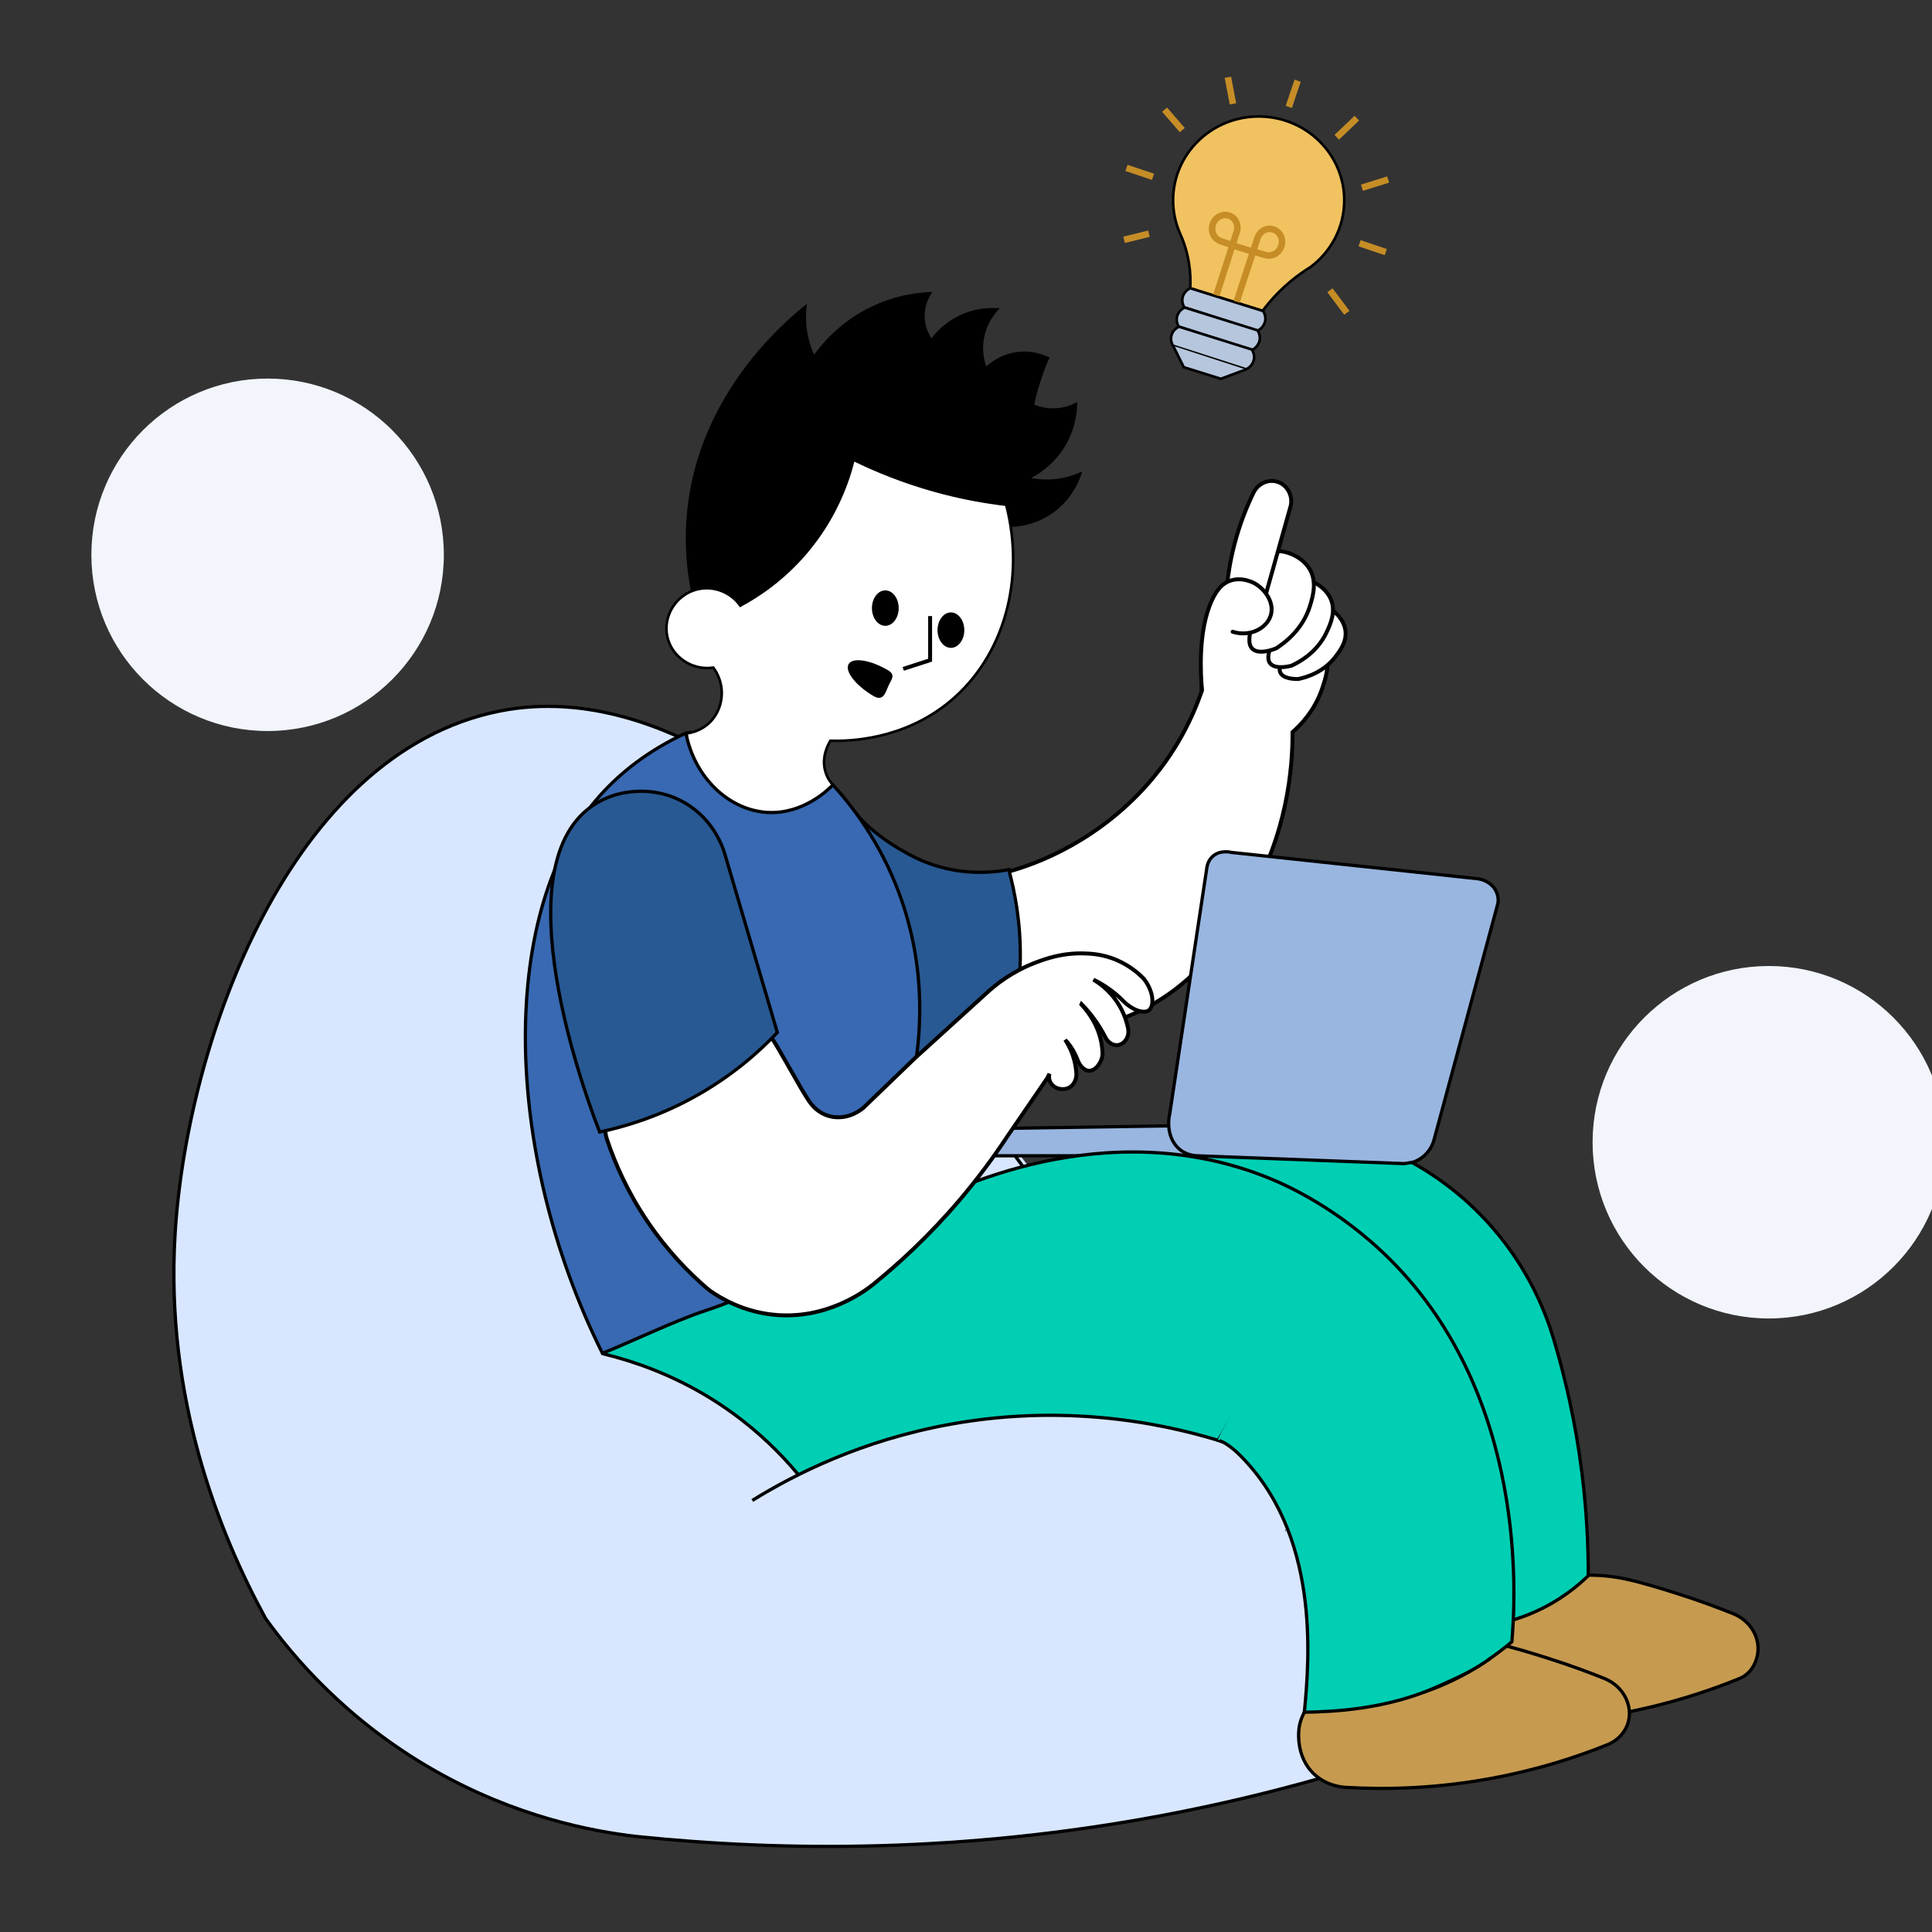 <svg width="148" height="148" viewBox="0 0 148 148" fill="none" xmlns="http://www.w3.org/2000/svg">
<rect x="0" y="0" width="148" height="148" fill="#333333" stroke="none"/>
<g clip-path="url(#clip0_3206_205218)">
<path d="M97.69 114.177C98.683 115.401 99.729 116.944 100.606 118.835C103.355 124.758 101.666 128.459 101.183 131.177C100.838 131.383 100.757 131.351 100.438 131.85C99.358 133.538 101.044 136.07 101.125 136.227C101.099 136.233 101.076 136.242 101.05 136.247C97.296 137.309 93.296 138.269 89.058 139.067C73.785 141.941 60.027 141.843 48.792 140.685C45.336 140.291 39.523 139.18 33.273 135.621C26.515 131.772 22.422 126.873 20.343 123.978C16.705 117.304 12.667 107.032 13.409 94.583C14.295 79.712 22.228 57.681 38.269 54.473C45.07 53.113 51.228 55.868 54.837 57.887" fill="#D8E7FF"/>
<path d="M97.69 114.177C98.683 115.401 99.729 116.944 100.606 118.835C103.355 124.758 101.666 128.459 101.183 131.177C100.838 131.383 100.757 131.351 100.438 131.85C99.358 133.538 101.044 136.07 101.125 136.227C101.099 136.233 101.076 136.242 101.05 136.247C97.296 137.309 93.296 138.269 89.058 139.067C73.785 141.941 60.027 141.843 48.792 140.685C45.336 140.291 39.523 139.18 33.273 135.621C26.515 131.772 22.422 126.873 20.343 123.978C16.705 117.304 12.667 107.032 13.409 94.583C14.295 79.712 22.228 57.681 38.269 54.473C45.07 53.113 51.228 55.868 54.837 57.887" stroke="black" stroke-width="0.25" stroke-miterlimit="10" stroke-linecap="round"/>
<path d="M46.356 103.494C43.045 96.233 41.869 89.916 41.403 85.777C40.636 78.981 39.796 71.558 43.958 64.318C46.475 59.938 50.649 57.681 52.859 56.228" stroke="black" stroke-width="0.5" stroke-miterlimit="10" stroke-linecap="round"/>
<path d="M110.978 124.726C110.266 125.385 109.597 126.174 109.388 127.285C109.368 127.395 108.994 129.599 110.613 131.018C111.563 131.85 112.664 131.943 113.038 131.958C116.012 132.126 119.882 132.062 124.299 131.227C127.827 130.559 130.828 129.57 133.229 128.593C133.689 128.404 134.077 128.068 134.318 127.63C134.518 127.273 134.686 126.8 134.674 126.24C134.651 125.127 133.921 124.103 132.818 123.636C131.746 123.203 130.193 122.612 128.287 122.011C127.485 121.759 125.713 121.199 124.455 120.941C119.21 119.859 113.828 122.095 110.978 124.726Z" fill="#C69B4F" stroke="black" stroke-width="0.25" stroke-miterlimit="10" stroke-linecap="round"/>
<path d="M101.122 129.695C100.409 130.353 99.74 131.142 99.532 132.253C99.511 132.364 99.138 134.568 100.757 135.986C101.707 136.819 102.808 136.912 103.181 136.926C106.156 137.094 110.026 137.031 114.443 136.195C117.86 135.551 120.783 134.6 123.144 133.651C124.079 133.277 124.76 132.413 124.815 131.406C124.818 131.343 124.821 131.276 124.818 131.209C124.795 130.095 124.065 129.071 122.961 128.604C121.889 128.172 120.337 127.58 118.431 126.98C117.629 126.728 115.856 126.168 114.599 125.91C109.354 124.828 103.969 127.064 101.122 129.695Z" fill="#C69B4F" stroke="black" stroke-width="0.25" stroke-miterlimit="10" stroke-linecap="round"/>
<path d="M79.124 90.383L77.273 87.891" stroke="black" stroke-width="0.25" stroke-miterlimit="10"/>
<path d="M121.667 120.706C120.856 121.498 119.471 122.655 117.47 123.525C115.419 124.416 113.583 124.63 112.439 124.674L90.828 90.032L91.011 88.248L107.616 88.753C109.319 89.64 111.903 91.256 114.315 94.026C117.186 97.318 118.457 100.686 119.034 102.641C119.888 105.492 120.682 108.886 121.171 112.744C121.539 115.647 121.67 118.322 121.667 120.706Z" fill="#00CFB4" stroke="black" stroke-width="0.25" stroke-miterlimit="10" stroke-linecap="round"/>
<path d="M92.867 86.197L76.079 86.453C75.483 86.635 75.109 87.111 75.167 87.601C75.216 88.022 75.573 88.387 76.079 88.538H95.292L92.867 86.197Z" fill="#99B6E0" stroke="black" stroke-width="0.25" stroke-miterlimit="10"/>
<path d="M109.039 129.634C110.849 129.034 113.235 127.937 115.816 125.77C116.097 122.446 117.059 107.079 106.536 96.532C102.504 92.492 98.33 90.705 97.256 90.267C84.642 85.115 72.511 91.299 70.145 92.564C62.185 95.244 54.226 97.924 46.267 100.605V104.364L59.822 113.866L98.469 116.326C99.196 117.73 100.039 120.451 100.436 123.212C100.937 126.673 100.367 129.483 99.921 131.163" fill="#00CFB4"/>
<path d="M109.039 129.634C110.849 129.034 113.235 127.937 115.816 125.77C116.097 122.446 117.059 107.079 106.536 96.532C102.504 92.492 98.33 90.705 97.256 90.267C84.642 85.115 72.511 91.299 70.145 92.564C62.185 95.244 54.226 97.924 46.267 100.605V104.364L59.822 113.866L98.469 116.326C99.196 117.73 100.039 120.451 100.436 123.212C100.937 126.673 100.367 129.483 99.921 131.163" stroke="black" stroke-width="0.25" stroke-miterlimit="10" stroke-linecap="round"/>
<path d="M99.196 104.57L94.017 110.557C90.093 109.292 82.348 107.392 72.85 109.095C65.983 110.328 60.804 112.976 57.627 114.942C58.264 114.548 58.939 114.153 59.651 113.762C60.161 113.483 60.662 113.222 61.151 112.979L61.108 112.909C59.868 111.427 58.22 109.762 56.068 108.21C50.611 104.274 44.989 103.279 41.887 102.989L45.328 117.591L92.807 122.255L97.881 117.753L98.368 117.243" fill="#D8E7FF"/>
<path d="M99.196 104.57L94.017 110.557C90.093 109.292 82.348 107.392 72.85 109.095C65.983 110.328 60.804 112.976 57.627 114.942C58.264 114.548 58.939 114.153 59.651 113.762C60.161 113.483 60.662 113.222 61.151 112.979L61.108 112.909C59.868 111.427 58.22 109.762 56.068 108.21C50.611 104.274 44.989 103.279 41.887 102.989L45.328 117.591L92.807 122.255L97.881 117.753L98.368 117.243" stroke="black" stroke-width="0.25" stroke-miterlimit="10" stroke-linecap="round"/>
<path d="M96.079 117.861L97.826 116.828L98.428 117.063L98.544 117.913L96.824 119.204L92.966 122.65L90.058 122.154L83.868 122.255L76.074 121.553L60.812 120.248L51.127 118.864L45.053 118.107L44.323 115.053L43.292 112.692L40.581 102.914L43.124 102.496L45.809 103.32L45.953 103.378L46.194 103.854L46.266 104.448L47.222 104.84L58.347 112.326L56.549 113.188L55.584 116.085L57.331 116.608L83.034 118.122L92.705 118.331L96.079 117.861Z" fill="#D8E7FF"/>
<path d="M114.113 127.073C112.928 127.937 111.807 128.456 110.003 129.254C106.214 130.925 102.22 131.131 99.92 131.163C100.311 127.032 101.149 117.44 94.808 111.302C94.655 111.16 94.478 111.009 94.275 110.855C93.983 110.635 93.809 110.531 93.632 110.449C93.508 110.394 93.4 110.357 93.325 110.333L94.999 107.497L99.848 103.494" fill="#00CFB4"/>
<path d="M114.113 127.073C112.928 127.937 111.807 128.456 110.003 129.254C106.214 130.925 102.22 131.131 99.92 131.163C100.311 127.032 101.149 117.44 94.808 111.302C94.655 111.16 94.478 111.009 94.275 110.855C93.983 110.635 93.809 110.531 93.632 110.449C93.508 110.394 93.4 110.357 93.325 110.333L94.999 107.497L99.848 103.494" stroke="black" stroke-width="0.25" stroke-miterlimit="10" stroke-linecap="round"/>
<path d="M98.232 102.641H100.005C100.005 102.641 101.178 103.946 101.073 104.181C100.969 104.416 97.606 107.758 97.476 107.862C97.346 107.966 95.834 108.097 95.834 108.097L93.453 110.29L93.383 110.31L93.296 110.284L93.548 109.739L95.173 106.803" fill="#00CFB4"/>
<path d="M99.014 55.964V56.083L98.388 55.686C98.597 55.779 98.805 55.871 99.014 55.964Z" fill="white" stroke="black" stroke-width="0.3" stroke-miterlimit="10"/>
<path d="M101.308 52.675C100.731 54.427 99.633 55.541 99.014 56.083C99.022 58.789 98.634 63.842 95.599 69.017C94.168 71.459 91.68 75.7 86.423 77.841C81.849 79.703 77.647 78.969 75.865 78.546L76.714 66.903C78.733 66.436 83.486 64.837 87.544 60.481C90.113 57.722 91.399 54.842 92.042 52.994C92.036 51.083 93.244 48.017 95.011 46.697C97.565 44.791 101.218 48.078 101.635 50.325C101.794 51.196 101.528 52.005 101.308 52.675Z" fill="white" stroke="black" stroke-width="0.3" stroke-miterlimit="10"/>
<path d="M100.806 46.398C101.681 46.247 102.84 47.135 103.048 48.197C103.228 49.113 102.64 49.87 102.284 50.331C101.351 51.538 100.013 51.901 99.445 52.017C99.21 52.02 98.307 52.014 98.081 51.526C97.901 51.144 98.234 50.662 98.478 50.288C100.198 47.628 99.917 46.552 100.806 46.398Z" fill="white" stroke="#020201" stroke-width="0.3" stroke-miterlimit="10" stroke-linecap="round"/>
<path d="M99.011 44.458C99.938 44.072 101.441 44.756 101.936 45.876C102.365 46.842 101.907 47.825 101.629 48.423C100.902 49.989 99.518 50.729 98.921 51.001C98.66 51.065 97.664 51.285 97.293 50.807C97.001 50.43 97.244 49.812 97.418 49.339C98.649 45.969 98.067 44.852 99.011 44.458Z" fill="white" stroke="#020201" stroke-width="0.3" stroke-miterlimit="10" stroke-linecap="round"/>
<path d="M96.859 42.442C97.821 41.873 99.582 42.398 100.3 43.556C100.92 44.553 100.566 45.711 100.352 46.41C99.79 48.246 98.377 49.273 97.763 49.664C97.487 49.775 96.422 50.169 95.938 49.699C95.556 49.328 95.732 48.611 95.851 48.063C96.694 44.162 95.88 43.019 96.859 42.442Z" fill="white" stroke="#020201" stroke-width="0.3" stroke-miterlimit="10" stroke-linecap="round"/>
<path d="M93.974 45.035C94.066 44.072 94.237 42.967 94.547 41.763C94.961 40.147 95.514 38.787 96.042 37.708C96.383 37.044 97.128 36.71 97.797 36.89C98.559 37.093 99.063 37.914 98.874 38.752C98.243 40.994 97.615 43.236 96.983 45.476" fill="white"/>
<path d="M93.974 45.035C94.066 44.072 94.237 42.967 94.547 41.763C94.961 40.147 95.514 38.787 96.042 37.708C96.383 37.044 97.128 36.71 97.797 36.89C98.559 37.093 99.063 37.914 98.874 38.752C98.243 40.994 97.615 43.236 96.983 45.476" stroke="#020201" stroke-width="0.3" stroke-miterlimit="10" stroke-linecap="round"/>
<path d="M92.079 52.884C91.975 51.709 91.755 48.336 92.835 45.992C93.241 45.11 93.672 44.718 94.133 44.527C95.135 44.106 96.126 44.692 96.198 44.739C96.925 45.185 97.641 46.178 97.345 47.141C97.041 48.136 95.749 48.817 94.425 48.394" fill="white"/>
<path d="M92.079 52.884C91.975 51.709 91.755 48.336 92.835 45.992C93.241 45.11 93.672 44.718 94.133 44.527C95.135 44.106 96.126 44.692 96.198 44.739C96.925 45.185 97.641 46.178 97.345 47.141C97.041 48.136 95.749 48.817 94.425 48.394" stroke="#020201" stroke-width="0.3" stroke-miterlimit="10" stroke-linecap="round"/>
<path d="M65.473 62.183L70.182 81.861C72.598 80.939 75.014 80.016 77.429 79.094C77.8 77.614 78.13 75.7 78.159 73.455C78.194 70.647 77.739 68.303 77.273 66.615C76.259 66.812 73.273 67.253 70.078 65.675C67.755 64.527 66.104 63.068 65.493 62.186" fill="#285993"/>
<path d="M65.473 62.183L70.182 81.861C72.598 80.939 75.014 80.016 77.429 79.094C77.8 77.614 78.13 75.7 78.159 73.455C78.194 70.647 77.739 68.303 77.273 66.615C76.259 66.812 73.273 67.253 70.078 65.675C67.755 64.527 66.104 63.068 65.493 62.186" stroke="black" stroke-width="0.25" stroke-miterlimit="10" stroke-linecap="round"/>
<path d="M62.362 27.17C63.045 26.233 64.624 24.348 67.341 23.228C68.966 22.558 70.434 22.393 71.434 22.366C71.271 22.59 70.872 23.193 70.834 24.063C70.793 25.015 71.205 25.694 71.355 25.917C71.683 25.488 72.314 24.774 73.337 24.246C74.733 23.524 76.039 23.567 76.595 23.619C76.311 23.898 75.752 24.522 75.474 25.499C75.129 26.706 75.425 27.715 75.552 28.084C75.825 27.828 76.653 27.121 77.951 26.961C79.164 26.813 80.088 27.231 80.427 27.405C80.184 27.608 79.176 30.697 79.254 31.007C79.57 31.135 80.187 31.332 80.975 31.268C81.69 31.21 82.223 30.961 82.513 30.799C82.515 31.416 82.434 32.417 81.939 33.514C81.085 35.405 79.555 36.318 78.993 36.62C79.399 36.698 79.914 36.756 80.505 36.724C81.557 36.669 82.385 36.359 82.903 36.112C82.764 36.591 82.234 38.192 80.61 39.324C79.242 40.272 77.861 40.362 77.325 40.368C73.397 38.854 69.47 37.342 65.542 35.828C65.212 37.487 64.25 41.055 61.232 43.834C60.317 44.675 58.927 45.925 56.714 46.392C55.231 46.706 53.959 46.543 53.169 46.375C52.694 44.449 52.346 41.94 52.647 39.065C53.583 30.169 60.022 24.696 61.823 23.263C61.739 23.826 61.684 24.646 61.867 25.604C61.988 26.236 62.179 26.764 62.362 27.17Z" fill="black"/>
<path d="M52.607 56.182C52.717 56.167 54.295 56.011 55.008 54.415C55.486 53.345 55.347 52.092 54.643 51.143C52.992 51.384 51.448 50.308 51.115 48.759C50.802 47.294 51.654 45.795 53.044 45.261C54.356 44.759 55.874 45.217 56.711 46.392C58.011 45.696 59.972 44.431 61.785 42.285C64.085 39.561 64.998 36.765 65.383 35.219C67.051 36.037 69.111 36.887 71.535 37.569C73.58 38.143 75.454 38.474 77.079 38.665C78.559 44.411 76.899 50.294 72.786 53.719C69.183 56.721 64.966 56.785 63.61 56.747C63.492 56.939 62.869 57.983 63.245 59.164C63.384 59.602 63.616 59.918 63.801 60.127C61.962 62.76 58.568 63.662 55.92 62.389C53.719 61.325 52.459 58.789 52.607 56.182Z" fill="white" stroke="black" stroke-width="0.2" stroke-miterlimit="10" stroke-linecap="round"/>
<path d="M67.819 47.941C68.385 47.941 68.844 47.333 68.844 46.584C68.844 45.834 68.385 45.226 67.819 45.226C67.252 45.226 66.793 45.834 66.793 46.584C66.793 47.333 67.252 47.941 67.819 47.941Z" fill="black"/>
<path d="M72.844 49.629C73.41 49.629 73.87 49.022 73.87 48.272C73.87 47.522 73.41 46.914 72.844 46.914C72.278 46.914 71.819 47.522 71.819 48.272C71.819 49.022 72.278 49.629 72.844 49.629Z" fill="black"/>
<path d="M66.889 53.304C65.531 52.498 64.691 51.407 65.009 50.871C65.328 50.334 66.686 50.549 68.045 51.355C68.656 51.718 68.242 52.098 68.045 52.57C67.805 53.142 67.636 53.748 66.889 53.304Z" fill="black"/>
<path d="M71.251 47.193V50.572L69.192 51.239" stroke="black" stroke-width="0.3" stroke-miterlimit="10"/>
<path d="M52.543 56.156C49.548 57.542 47.472 59.268 46.009 60.89C38.212 69.536 38.394 88.077 46.148 103.668C48.216 102.847 51.718 101.165 54.003 100.413C59.724 98.534 64.222 95.317 69.157 94.444C69.435 90.383 69.713 86.322 69.992 82.261C70.461 79.787 71.121 74.43 68.856 68.373C67.414 64.515 65.314 61.783 63.805 60.124C63.457 60.481 61.528 62.392 58.794 62.236C55.868 62.07 53.215 59.608 52.543 56.156Z" fill="#3869B2" stroke="black" stroke-width="0.25" stroke-miterlimit="10" stroke-linecap="round"/>
<path d="M81.684 79.746C82.148 80.274 82.397 80.799 82.53 81.147C82.704 81.632 83.043 82.006 83.408 82.026C83.964 82.055 84.483 81.255 84.459 80.663C84.448 80.405 84.419 80.132 84.364 79.848C84.118 78.574 83.448 77.606 82.843 76.947L82.855 76.921C83.121 77.191 83.396 77.504 83.669 77.858C84.126 78.453 84.459 79.024 84.703 79.511C84.902 79.877 85.273 80.097 85.624 80.059C86.107 80.007 86.53 79.462 86.423 78.824C86.333 78.351 86.119 77.568 85.572 76.753C84.949 75.828 84.196 75.302 83.761 75.047C84.062 75.189 84.387 75.372 84.729 75.596C85.311 75.981 85.771 76.39 86.119 76.753C86.823 77.423 87.645 77.661 88.004 77.397C88.41 77.101 88.43 76.007 87.614 74.969C87.176 74.522 86.356 73.809 85.128 73.385C84.254 73.084 83.532 73.052 83.06 73.037C81.363 72.982 80.08 73.455 79.341 73.733C77.56 74.409 76.265 75.413 75.431 76.205C73.742 77.739 72.057 79.271 70.368 80.805C70.362 80.811 70.354 80.817 70.348 80.822C70.255 80.906 70.159 80.993 70.067 81.078C70.049 81.095 70.029 81.112 70.012 81.133C68.732 82.365 67.448 83.601 66.168 84.837C66.023 84.965 65.128 85.727 63.874 85.568C63.808 85.559 63.741 85.547 63.677 85.536C62.988 85.397 62.397 84.965 62 84.384C61.259 83.311 59.753 80.422 59.014 79.349C58.241 78.229 57.554 79.627 56.309 80.176L48.054 83.81C46.713 84.399 46.038 85.913 46.504 87.302C47.127 89.159 48.094 91.355 49.624 93.608C51.156 95.868 52.813 97.536 54.18 98.708C54.249 98.766 54.316 98.821 54.388 98.873C55.26 99.485 56.928 100.465 59.217 100.709C63.26 101.138 66.194 98.942 66.863 98.412C68.871 96.787 71.188 94.658 73.502 91.938C74.918 90.27 76.12 88.637 77.134 87.102C78.174 85.582 79.217 84.059 80.257 82.54L80.39 82.252C80.352 82.406 80.326 82.682 80.494 82.954C80.662 83.233 80.931 83.34 81.015 83.372C81.134 83.407 81.531 83.511 81.893 83.32C82.354 83.076 82.466 82.537 82.455 82.293C82.441 81.986 82.4 81.64 82.304 81.266C82.142 80.614 81.873 80.071 81.595 79.642" fill="white"/>
<path d="M81.684 79.746C82.148 80.274 82.397 80.799 82.53 81.147C82.704 81.632 83.043 82.006 83.408 82.026C83.964 82.055 84.483 81.255 84.459 80.663C84.448 80.405 84.419 80.132 84.364 79.848C84.118 78.574 83.448 77.606 82.843 76.947L82.855 76.921C83.121 77.191 83.396 77.504 83.669 77.858C84.126 78.453 84.459 79.024 84.703 79.511C84.902 79.877 85.273 80.097 85.624 80.059C86.107 80.007 86.53 79.462 86.423 78.824C86.333 78.351 86.119 77.568 85.572 76.753C84.949 75.828 84.196 75.302 83.761 75.047C84.062 75.189 84.387 75.372 84.729 75.596C85.311 75.981 85.771 76.39 86.119 76.753C86.823 77.423 87.645 77.661 88.004 77.397C88.41 77.101 88.43 76.007 87.614 74.969C87.176 74.522 86.356 73.809 85.128 73.385C84.254 73.084 83.532 73.052 83.06 73.037C81.363 72.982 80.08 73.455 79.341 73.733C77.56 74.409 76.265 75.413 75.431 76.205C73.742 77.739 72.057 79.271 70.368 80.805C70.362 80.811 70.354 80.817 70.348 80.822C70.255 80.906 70.159 80.993 70.067 81.078C70.049 81.095 70.029 81.112 70.012 81.133C68.732 82.365 67.448 83.601 66.168 84.837C66.023 84.965 65.128 85.727 63.874 85.568C63.808 85.559 63.741 85.547 63.677 85.536C62.988 85.397 62.397 84.965 62 84.384C61.259 83.311 59.753 80.422 59.014 79.349C58.241 78.229 57.554 79.627 56.309 80.176L48.054 83.81C46.713 84.399 46.038 85.913 46.504 87.302C47.127 89.159 48.094 91.355 49.624 93.608C51.156 95.868 52.813 97.536 54.18 98.708C54.249 98.766 54.316 98.821 54.388 98.873C55.26 99.485 56.928 100.465 59.217 100.709C63.26 101.138 66.194 98.942 66.863 98.412C68.871 96.787 71.188 94.658 73.502 91.938C74.918 90.27 76.12 88.637 77.134 87.102C78.174 85.582 79.217 84.059 80.257 82.54L80.39 82.252C80.352 82.406 80.326 82.682 80.494 82.954C80.662 83.233 80.931 83.34 81.015 83.372C81.134 83.407 81.531 83.511 81.893 83.32C82.354 83.076 82.466 82.537 82.455 82.293C82.441 81.986 82.4 81.64 82.304 81.266C82.142 80.614 81.873 80.071 81.595 79.642" stroke="black" stroke-width="0.3" stroke-miterlimit="10"/>
<path d="M59.547 79.094C58.206 80.515 56.103 82.424 53.134 84.054C50.353 85.58 47.787 86.328 45.939 86.717C45.487 85.588 38.327 67.297 45.053 61.969C45.592 61.542 46.243 61.18 47.034 60.924C47.431 60.797 49.936 60.037 52.456 61.499C54.817 62.868 55.471 65.185 55.584 65.623L59.547 79.094Z" fill="#285993" stroke="black" stroke-width="0.25" stroke-miterlimit="10" stroke-linecap="round"/>
<path d="M91.642 88.535L107.575 89.139C107.813 89.098 108.041 89.06 108.279 89.023C108.467 88.95 108.676 88.849 108.884 88.704C109.576 88.213 109.788 87.558 109.849 87.329C111.479 81.29 113.11 75.251 114.744 69.211C114.767 69.084 114.842 68.559 114.469 68.042C114.046 67.462 113.365 67.338 113.249 67.32L94.338 65.299C94.292 65.287 93.435 65.069 92.852 65.644C92.551 65.942 92.476 66.305 92.453 66.456C91.505 72.739 90.558 79.021 89.611 85.304C89.356 86.424 89.672 87.52 90.434 88.1C90.868 88.431 91.346 88.515 91.642 88.535Z" fill="#99B6E0" stroke="black" stroke-width="0.25" stroke-miterlimit="10"/>
<path d="M102.976 15.344C102.976 17.435 101.956 19.295 100.375 20.467C100.372 20.47 100.369 20.47 100.366 20.472C100.169 20.594 99.961 20.73 99.746 20.881C99.156 21.29 98.516 21.81 97.881 22.459C97.424 22.923 97.041 23.385 96.72 23.814L91.176 22.079C91.208 21.546 91.196 20.876 91.072 20.113C90.921 19.199 90.652 18.448 90.405 17.899C90.4 17.885 90.394 17.873 90.388 17.862C90.376 17.844 90.371 17.824 90.362 17.804C90.04 17.047 89.864 16.217 89.864 15.344C89.864 11.797 92.798 8.922 96.421 8.922C100.042 8.922 102.976 11.797 102.976 15.344Z" fill="#F1C260" stroke="black" stroke-width="0.2" stroke-miterlimit="10"/>
<path d="M96.754 23.826C96.772 23.855 97.096 24.307 96.835 24.832C96.664 25.177 96.398 25.308 96.314 25.343L90.724 23.541C90.68 23.472 90.512 23.182 90.585 22.81C90.683 22.311 91.129 22.1 91.176 22.079L96.754 23.826Z" fill="#B6C6DD" stroke="black" stroke-width="0.2" stroke-miterlimit="10"/>
<path d="M96.329 25.305C96.346 25.334 96.671 25.786 96.41 26.311C96.239 26.656 95.973 26.787 95.889 26.822L90.299 25.02C90.255 24.951 90.087 24.661 90.159 24.29C90.258 23.791 90.704 23.579 90.75 23.559L96.329 25.305Z" fill="#B6C6DD" stroke="black" stroke-width="0.2" stroke-miterlimit="10"/>
<path d="M95.891 26.773C95.909 26.802 96.233 27.254 95.972 27.779C95.802 28.124 95.535 28.255 95.451 28.29L89.861 26.488C89.818 26.419 89.65 26.129 89.722 25.757C89.82 25.258 90.266 25.047 90.313 25.026L95.891 26.773Z" fill="#B6C6DD" stroke="black" stroke-width="0.2" stroke-miterlimit="10"/>
<path d="M89.87 26.494L90.681 28.13L93.522 29.018L95.439 28.304" fill="#B6C6DD"/>
<path d="M89.87 26.494L90.681 28.13L93.522 29.018L95.439 28.304" stroke="black" stroke-width="0.2" stroke-miterlimit="10"/>
<path d="M86.11 18.372L88.013 17.902" stroke="#C68D26" stroke-width="0.5" stroke-miterlimit="10"/>
<path d="M86.293 12.864L88.326 13.543" stroke="#C68D26" stroke-width="0.5" stroke-miterlimit="10"/>
<path d="M89.212 8.4L90.568 9.966" stroke="#C68D26" stroke-width="0.5" stroke-miterlimit="10"/>
<path d="M94.061 5.92L94.452 7.956" stroke="#C68D26" stroke-width="0.5" stroke-miterlimit="10"/>
<path d="M99.404 6.181L98.727 8.191" stroke="#C68D26" stroke-width="0.5" stroke-miterlimit="10"/>
<path d="M103.94 9.052L102.402 10.514" stroke="#C68D26" stroke-width="0.5" stroke-miterlimit="10"/>
<path d="M106.339 13.752L104.332 14.378" stroke="#C68D26" stroke-width="0.5" stroke-miterlimit="10"/>
<path d="M106.156 19.312L104.149 18.633" stroke="#C68D26" stroke-width="0.5" stroke-miterlimit="10"/>
<path d="M103.173 23.959L101.881 22.236" stroke="#C68D26" stroke-width="0.5" stroke-miterlimit="10"/>
<path d="M93.177 22.622L94.744 17.752C94.874 17.322 94.729 16.835 94.344 16.606C94.205 16.522 94.043 16.472 93.875 16.47C93.417 16.458 92.997 16.783 92.884 17.253C92.873 17.299 92.757 17.746 93.044 18.132C93.18 18.314 93.348 18.407 93.441 18.448L94.874 18.938L95.552 19.147L97.009 19.556C97.11 19.573 97.302 19.593 97.516 19.521C97.968 19.364 98.127 18.932 98.141 18.889C98.315 18.439 98.153 17.931 97.768 17.682C97.626 17.589 97.467 17.54 97.304 17.528C96.858 17.499 96.462 17.818 96.325 18.245L94.732 23.115" stroke="#C68D26" stroke-width="0.5" stroke-miterlimit="10"/>
<circle cx="20.5" cy="42.5" r="13.5" fill="#F2F6FC"/>
<circle cx="135.5" cy="87.5" r="13.5" fill="#F2F6FC"/>
</g>
<defs>
<clipPath id="clip0_3206_205218">
<rect width="148" height="148" fill="white"/>
</clipPath>
</defs>
</svg>
